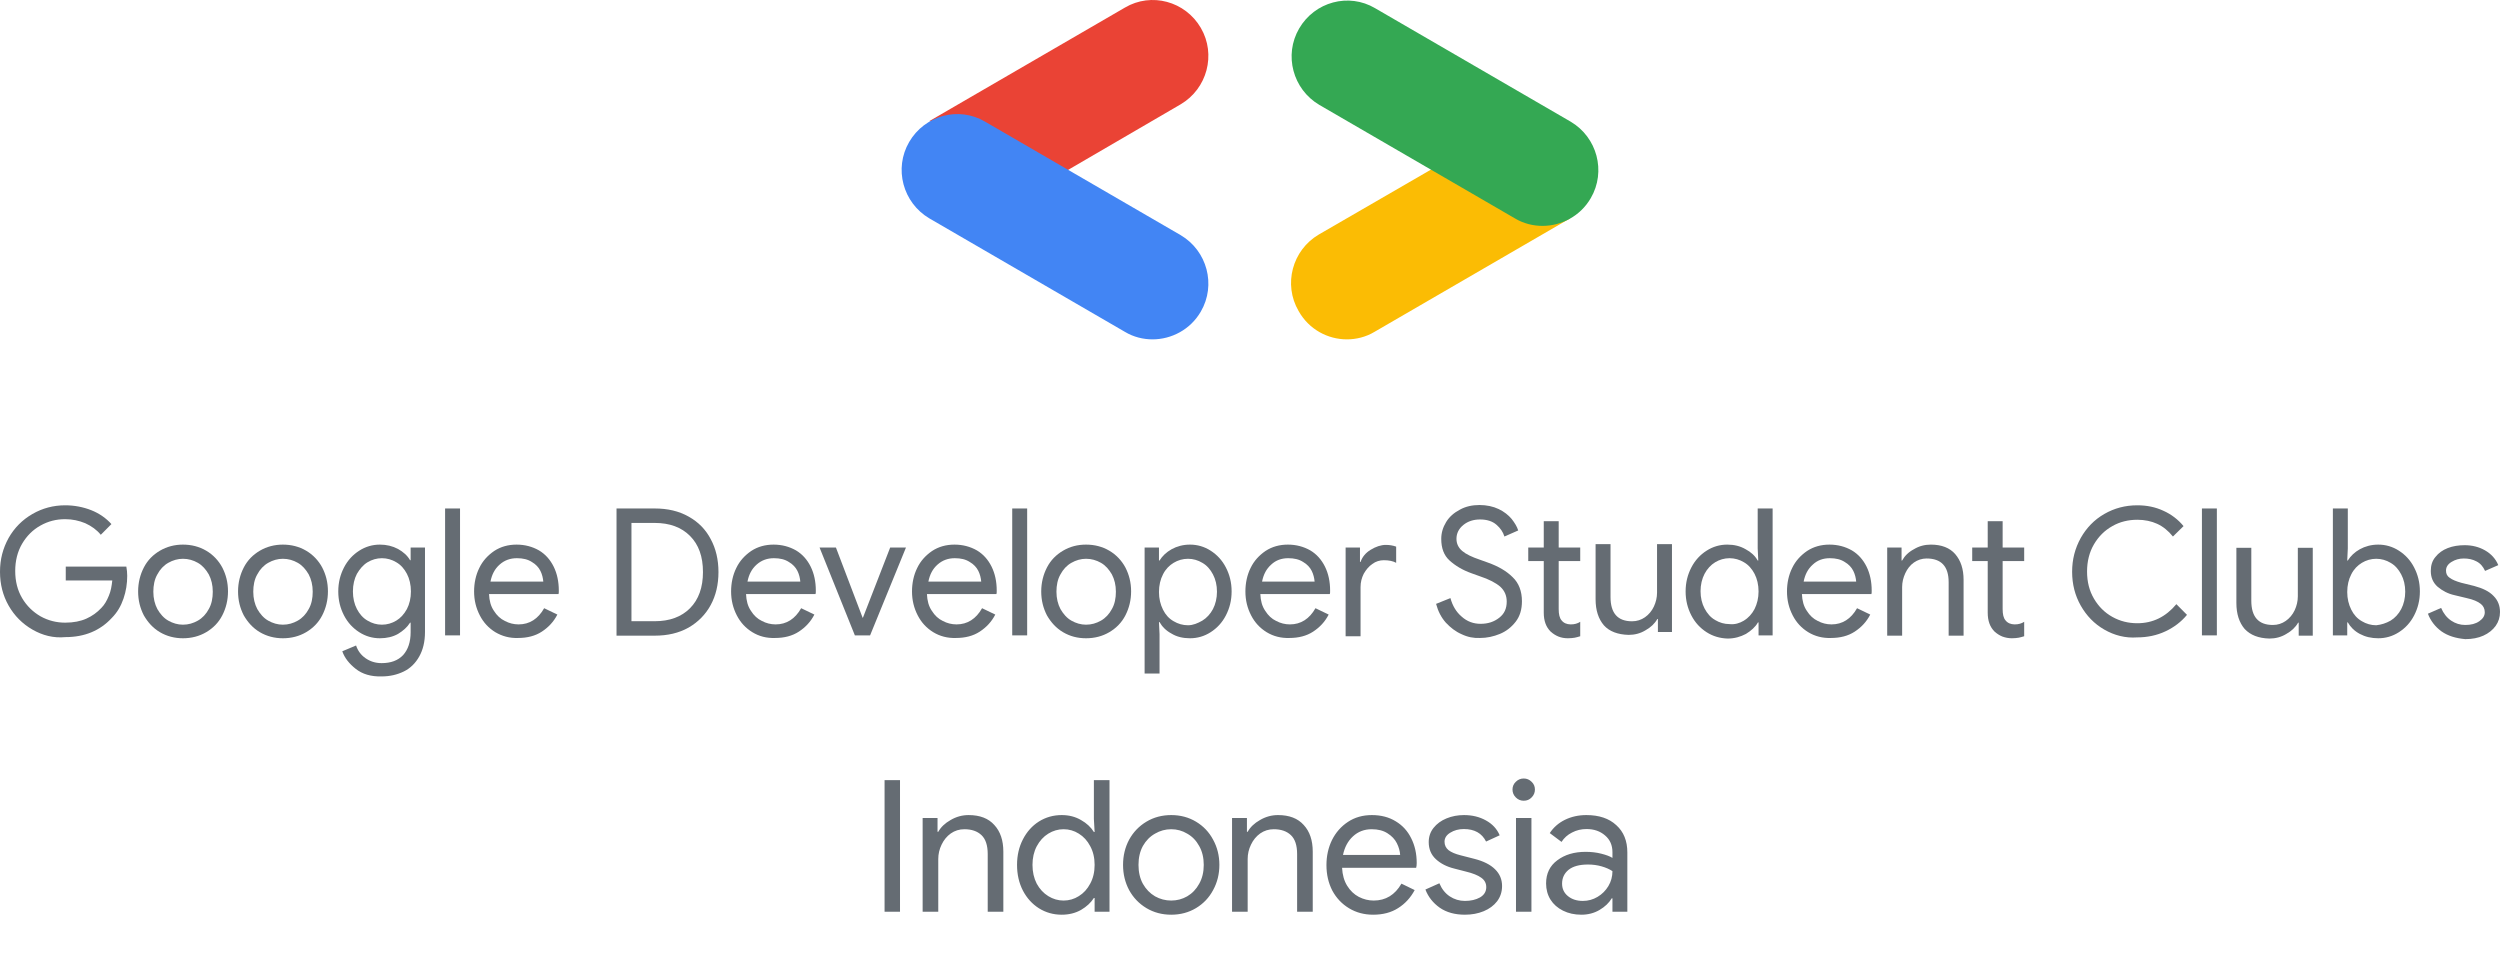 <svg width="340" height="132" viewBox="0 0 340 132" fill="none" xmlns="http://www.w3.org/2000/svg">
<path d="M4.413 85.625C3.046 84.839 1.953 83.738 1.172 82.362C0.391 80.987 0 79.453 0 77.763C0 76.073 0.391 74.579 1.172 73.163C1.953 71.787 3.046 70.687 4.413 69.901C5.78 69.114 7.264 68.721 8.865 68.721C10.115 68.721 11.325 68.957 12.419 69.39C13.512 69.822 14.45 70.49 15.153 71.277L13.708 72.731C13.161 72.063 12.458 71.552 11.599 71.159C10.74 70.805 9.841 70.608 8.865 70.608C7.654 70.608 6.561 70.883 5.507 71.473C4.452 72.063 3.632 72.888 3.007 73.95C2.382 75.011 2.07 76.269 2.07 77.645C2.07 79.06 2.382 80.279 3.007 81.34C3.632 82.402 4.491 83.227 5.507 83.817C6.561 84.406 7.694 84.682 8.865 84.682C9.998 84.682 10.974 84.485 11.755 84.131C12.536 83.778 13.2 83.306 13.786 82.677C14.216 82.245 14.528 81.694 14.801 81.026C15.075 80.397 15.192 79.689 15.27 78.942H8.943V77.055H17.183C17.262 77.488 17.301 77.92 17.301 78.313C17.301 79.375 17.145 80.397 16.793 81.419C16.442 82.441 15.934 83.306 15.192 84.053C13.591 85.782 11.482 86.647 8.904 86.647C7.264 86.805 5.78 86.411 4.413 85.625Z" fill="#656C73"/>
<path d="M21.753 85.979C20.815 85.428 20.112 84.642 19.566 83.699C19.058 82.716 18.785 81.654 18.785 80.436C18.785 79.257 19.058 78.156 19.566 77.173C20.073 76.19 20.815 75.443 21.753 74.893C22.69 74.343 23.744 74.067 24.877 74.067C26.048 74.067 27.103 74.343 28.04 74.893C28.978 75.443 29.719 76.23 30.227 77.173C30.735 78.156 31.008 79.217 31.008 80.436C31.008 81.615 30.735 82.716 30.227 83.699C29.719 84.682 28.978 85.428 28.04 85.979C27.103 86.529 26.048 86.804 24.877 86.804C23.744 86.804 22.69 86.529 21.753 85.979ZM26.908 84.406C27.533 84.053 28.04 83.502 28.392 82.834C28.782 82.165 28.938 81.34 28.938 80.475C28.938 79.571 28.743 78.785 28.392 78.117C28.001 77.448 27.533 76.898 26.908 76.544C26.283 76.19 25.619 75.994 24.877 75.994C24.174 75.994 23.51 76.19 22.885 76.544C22.26 76.898 21.753 77.448 21.401 78.117C21.011 78.785 20.854 79.61 20.854 80.475C20.854 81.379 21.05 82.165 21.401 82.834C21.792 83.502 22.26 84.053 22.885 84.406C23.51 84.76 24.174 84.957 24.877 84.957C25.619 84.957 26.283 84.76 26.908 84.406Z" fill="#656C73"/>
<path d="M35.343 85.979C34.406 85.428 33.703 84.642 33.157 83.699C32.649 82.716 32.375 81.654 32.375 80.436C32.375 79.257 32.649 78.156 33.157 77.173C33.664 76.19 34.406 75.443 35.343 74.893C36.281 74.343 37.335 74.067 38.468 74.067C39.639 74.067 40.694 74.343 41.631 74.893C42.568 75.443 43.31 76.23 43.818 77.173C44.326 78.156 44.599 79.217 44.599 80.436C44.599 81.615 44.326 82.716 43.818 83.699C43.31 84.682 42.568 85.428 41.631 85.979C40.694 86.529 39.639 86.804 38.468 86.804C37.335 86.804 36.281 86.529 35.343 85.979ZM40.498 84.406C41.123 84.053 41.631 83.502 41.983 82.834C42.373 82.165 42.529 81.34 42.529 80.475C42.529 79.571 42.334 78.785 41.983 78.117C41.592 77.448 41.123 76.898 40.498 76.544C39.873 76.19 39.21 75.994 38.468 75.994C37.765 75.994 37.101 76.19 36.476 76.544C35.851 76.898 35.343 77.448 34.992 78.117C34.601 78.785 34.445 79.61 34.445 80.475C34.445 81.379 34.641 82.165 34.992 82.834C35.383 83.502 35.851 84.053 36.476 84.406C37.101 84.76 37.765 84.957 38.468 84.957C39.21 84.957 39.873 84.76 40.498 84.406Z" fill="#656C73"/>
<path d="M48.387 90.971C47.489 90.264 46.864 89.478 46.552 88.573L48.426 87.787C48.66 88.495 49.09 89.084 49.715 89.517C50.34 89.949 51.043 90.185 51.902 90.185C53.152 90.185 54.128 89.831 54.831 89.084C55.495 88.337 55.846 87.315 55.846 85.979V84.682H55.768C55.378 85.311 54.831 85.782 54.128 86.215C53.425 86.608 52.605 86.804 51.668 86.804C50.652 86.804 49.715 86.529 48.856 85.979C47.997 85.428 47.294 84.682 46.786 83.699C46.278 82.716 46.005 81.654 46.005 80.436C46.005 79.217 46.278 78.156 46.786 77.173C47.294 76.19 47.997 75.443 48.856 74.893C49.715 74.343 50.652 74.067 51.668 74.067C52.566 74.067 53.386 74.264 54.128 74.657C54.831 75.05 55.417 75.561 55.768 76.19H55.846V74.46H57.799V85.94C57.799 87.276 57.526 88.377 57.018 89.281C56.51 90.185 55.807 90.893 54.909 91.325C54.011 91.758 53.034 91.993 51.902 91.993C50.457 92.033 49.285 91.679 48.387 90.971ZM53.894 84.406C54.479 84.053 54.948 83.541 55.339 82.834C55.69 82.165 55.885 81.34 55.885 80.436C55.885 79.532 55.69 78.706 55.339 78.038C54.987 77.37 54.518 76.819 53.894 76.466C53.308 76.112 52.644 75.915 51.941 75.915C51.238 75.915 50.574 76.112 49.988 76.466C49.403 76.819 48.934 77.37 48.543 78.038C48.192 78.706 47.997 79.532 47.997 80.436C47.997 81.34 48.192 82.165 48.543 82.834C48.895 83.502 49.363 84.053 49.988 84.406C50.574 84.76 51.238 84.957 51.941 84.957C52.644 84.957 53.308 84.76 53.894 84.406Z" fill="#656C73"/>
<path d="M62.564 69.153H60.533V86.411H62.564V69.153Z" fill="#656C73"/>
<path d="M67.367 85.979C66.469 85.428 65.766 84.682 65.258 83.699C64.75 82.716 64.477 81.654 64.477 80.436C64.477 79.296 64.711 78.195 65.18 77.252C65.648 76.269 66.352 75.522 67.211 74.932C68.109 74.343 69.124 74.067 70.257 74.067C71.389 74.067 72.405 74.343 73.303 74.854C74.162 75.365 74.826 76.112 75.295 77.055C75.763 77.999 75.998 79.099 75.998 80.318C75.998 80.554 75.998 80.711 75.959 80.79H66.508C66.547 81.694 66.742 82.441 67.172 83.07C67.562 83.699 68.07 84.17 68.656 84.446C69.241 84.76 69.866 84.918 70.53 84.918C72.014 84.918 73.186 84.17 74.006 82.716L75.802 83.581C75.295 84.564 74.592 85.311 73.694 85.9C72.795 86.49 71.702 86.765 70.452 86.765C69.319 86.804 68.304 86.529 67.367 85.979ZM73.889 79.099C73.85 78.627 73.733 78.117 73.498 77.645C73.264 77.173 72.873 76.741 72.327 76.426C71.78 76.072 71.116 75.915 70.296 75.915C69.398 75.915 68.617 76.19 67.953 76.78C67.289 77.37 66.898 78.117 66.703 79.099H73.889Z" fill="#656C73"/>
<path d="M83.847 69.153H89.042C90.799 69.153 92.322 69.507 93.65 70.254C94.978 71.001 95.954 71.984 96.657 73.32C97.36 74.618 97.711 76.112 97.711 77.802C97.711 79.492 97.36 80.986 96.657 82.283C95.954 83.581 94.939 84.603 93.65 85.35C92.322 86.097 90.799 86.45 89.042 86.45H83.847V69.153ZM89.042 84.485C91.072 84.485 92.674 83.895 93.845 82.716C95.017 81.536 95.603 79.885 95.603 77.802C95.603 75.679 95.017 74.067 93.845 72.888C92.674 71.709 91.072 71.119 89.042 71.119H85.878V84.485H89.042Z" fill="#656C73"/>
<path d="M102.32 85.979C101.422 85.428 100.719 84.682 100.211 83.699C99.704 82.716 99.43 81.654 99.43 80.436C99.43 79.296 99.665 78.195 100.133 77.252C100.602 76.269 101.305 75.522 102.164 74.932C103.062 74.343 104.078 74.067 105.21 74.067C106.343 74.067 107.358 74.343 108.256 74.854C109.115 75.365 109.779 76.112 110.248 77.055C110.717 77.999 110.951 79.099 110.951 80.318C110.951 80.554 110.951 80.711 110.912 80.79H101.461C101.5 81.694 101.695 82.441 102.125 83.07C102.515 83.699 103.023 84.17 103.609 84.446C104.195 84.76 104.819 84.918 105.483 84.918C106.968 84.918 108.139 84.17 108.959 82.716L110.756 83.581C110.248 84.564 109.545 85.311 108.647 85.9C107.748 86.49 106.655 86.765 105.405 86.765C104.234 86.804 103.218 86.529 102.32 85.979ZM108.842 79.099C108.803 78.627 108.686 78.117 108.452 77.645C108.217 77.173 107.827 76.741 107.28 76.426C106.733 76.072 106.069 75.915 105.249 75.915C104.351 75.915 103.57 76.19 102.906 76.78C102.242 77.37 101.852 78.117 101.656 79.099H108.842Z" fill="#656C73"/>
<path d="M111.459 74.46H113.685L117.317 84.013H117.356L121.066 74.46H123.214L118.332 86.411H116.262L111.459 74.46Z" fill="#656C73"/>
<path d="M126.923 85.979C126.025 85.428 125.322 84.682 124.814 83.699C124.307 82.716 124.033 81.654 124.033 80.436C124.033 79.296 124.268 78.195 124.736 77.252C125.205 76.269 125.908 75.522 126.767 74.932C127.665 74.343 128.681 74.067 129.813 74.067C130.946 74.067 131.961 74.343 132.859 74.854C133.719 75.365 134.383 76.112 134.851 77.055C135.32 77.999 135.554 79.099 135.554 80.318C135.554 80.554 135.554 80.711 135.515 80.79H126.064C126.103 81.694 126.298 82.441 126.728 83.07C127.119 83.699 127.626 84.17 128.212 84.446C128.798 84.76 129.423 84.918 130.087 84.918C131.571 84.918 132.742 84.17 133.563 82.716L135.359 83.581C134.851 84.564 134.148 85.311 133.25 85.9C132.352 86.49 131.258 86.765 130.008 86.765C128.876 86.804 127.822 86.529 126.923 85.979ZM133.445 79.099C133.406 78.627 133.289 78.117 133.055 77.645C132.82 77.173 132.43 76.741 131.883 76.426C131.336 76.072 130.673 75.915 129.852 75.915C128.954 75.915 128.173 76.19 127.509 76.78C126.845 77.37 126.455 78.117 126.259 79.099H133.445Z" fill="#656C73"/>
<path d="M139.694 69.153H137.663V86.411H139.694V69.153Z" fill="#656C73"/>
<path d="M144.576 85.979C143.638 85.428 142.935 84.642 142.389 83.699C141.881 82.716 141.607 81.654 141.607 80.436C141.607 79.257 141.881 78.156 142.389 77.173C142.896 76.19 143.638 75.443 144.576 74.893C145.513 74.343 146.528 74.067 147.7 74.067C148.872 74.067 149.926 74.343 150.863 74.893C151.8 75.443 152.543 76.23 153.05 77.173C153.558 78.156 153.831 79.217 153.831 80.436C153.831 81.615 153.558 82.716 153.05 83.699C152.543 84.682 151.8 85.428 150.863 85.979C149.926 86.529 148.872 86.804 147.7 86.804C146.528 86.804 145.513 86.529 144.576 85.979ZM149.731 84.406C150.355 84.053 150.863 83.502 151.215 82.834C151.605 82.165 151.761 81.34 151.761 80.475C151.761 79.571 151.566 78.785 151.215 78.117C150.824 77.448 150.355 76.898 149.731 76.544C149.106 76.19 148.442 75.994 147.7 75.994C146.997 75.994 146.333 76.19 145.708 76.544C145.083 76.898 144.576 77.448 144.224 78.117C143.834 78.785 143.677 79.61 143.677 80.475C143.677 81.379 143.873 82.165 144.224 82.834C144.615 83.502 145.083 84.053 145.708 84.406C146.333 84.76 146.997 84.957 147.7 84.957C148.442 84.957 149.106 84.76 149.731 84.406Z" fill="#656C73"/>
<path d="M155.667 74.46H157.62V76.23H157.698C158.088 75.601 158.635 75.09 159.338 74.696C160.041 74.303 160.9 74.067 161.837 74.067C162.853 74.067 163.79 74.343 164.649 74.893C165.508 75.443 166.212 76.19 166.719 77.173C167.227 78.156 167.5 79.217 167.5 80.436C167.5 81.654 167.227 82.716 166.719 83.699C166.212 84.682 165.508 85.428 164.649 85.979C163.79 86.529 162.853 86.804 161.837 86.804C160.9 86.804 160.041 86.608 159.338 86.175C158.596 85.782 158.049 85.232 157.698 84.603H157.62L157.698 86.254V91.6H155.667V74.46ZM163.517 84.406C164.103 84.053 164.61 83.502 164.962 82.834C165.313 82.165 165.508 81.34 165.508 80.475C165.508 79.571 165.313 78.785 164.962 78.117C164.61 77.448 164.142 76.898 163.517 76.544C162.931 76.19 162.267 75.994 161.564 75.994C160.861 75.994 160.197 76.19 159.611 76.544C159.025 76.898 158.518 77.409 158.166 78.117C157.815 78.785 157.62 79.61 157.62 80.514C157.62 81.419 157.815 82.205 158.166 82.912C158.518 83.62 158.986 84.131 159.611 84.485C160.197 84.839 160.861 85.035 161.564 85.035C162.267 85.035 162.892 84.76 163.517 84.406Z" fill="#656C73"/>
<path d="M172.265 85.979C171.366 85.428 170.663 84.682 170.156 83.699C169.648 82.716 169.375 81.654 169.375 80.436C169.375 79.296 169.609 78.195 170.077 77.252C170.546 76.269 171.249 75.522 172.108 74.932C173.007 74.343 174.022 74.067 175.155 74.067C176.287 74.067 177.302 74.343 178.201 74.854C179.06 75.365 179.724 76.112 180.192 77.055C180.661 77.999 180.895 79.099 180.895 80.318C180.895 80.554 180.895 80.711 180.856 80.79H171.405C171.444 81.694 171.64 82.441 172.069 83.07C172.46 83.699 172.967 84.17 173.553 84.446C174.139 84.76 174.764 84.918 175.428 84.918C176.912 84.918 178.083 84.17 178.904 82.716L180.7 83.581C180.193 84.564 179.489 85.311 178.591 85.9C177.693 86.49 176.599 86.765 175.35 86.765C174.217 86.804 173.163 86.529 172.265 85.979ZM178.787 79.099C178.747 78.627 178.63 78.117 178.396 77.645C178.162 77.173 177.771 76.741 177.224 76.426C176.677 76.072 176.014 75.915 175.194 75.915C174.295 75.915 173.514 76.19 172.889 76.78C172.226 77.37 171.835 78.117 171.64 79.099H178.787Z" fill="#656C73"/>
<path d="M183.004 74.46H184.957V76.426H185.035C185.269 75.757 185.699 75.207 186.402 74.775C187.105 74.343 187.808 74.106 188.472 74.106C188.98 74.106 189.448 74.185 189.878 74.343V76.544C189.448 76.308 188.902 76.19 188.199 76.19C187.652 76.19 187.105 76.347 186.636 76.701C186.168 77.016 185.777 77.487 185.465 78.038C185.191 78.588 185.035 79.178 185.035 79.846V86.529H183.004V74.46Z" fill="#656C73"/>
<path d="M198.782 86.254C197.962 85.9 197.259 85.35 196.634 84.681C196.01 83.974 195.58 83.148 195.307 82.126L197.259 81.34C197.533 82.362 198.04 83.227 198.782 83.856C199.524 84.524 200.384 84.839 201.36 84.839C202.375 84.839 203.195 84.564 203.898 84.013C204.601 83.463 204.914 82.755 204.914 81.812C204.914 81.025 204.64 80.357 204.055 79.807C203.469 79.296 202.532 78.785 201.204 78.352L200.11 77.959C198.9 77.527 197.923 76.937 197.142 76.23C196.361 75.522 196.01 74.539 196.01 73.281C196.01 72.456 196.244 71.709 196.673 71.001C197.103 70.293 197.728 69.743 198.548 69.311C199.329 68.878 200.227 68.682 201.204 68.682C202.18 68.682 203.078 68.878 203.82 69.232C204.562 69.586 205.148 70.058 205.578 70.569C206.007 71.119 206.32 71.63 206.476 72.141L204.601 72.967C204.406 72.338 204.055 71.826 203.508 71.355C202.961 70.883 202.219 70.647 201.282 70.647C200.423 70.647 199.642 70.883 199.017 71.394C198.392 71.905 198.079 72.534 198.079 73.281C198.079 73.95 198.353 74.5 198.861 74.932C199.368 75.365 200.188 75.758 201.243 76.112L202.336 76.505C203.781 77.016 204.914 77.684 205.734 78.51C206.554 79.296 206.984 80.397 206.984 81.772C206.984 82.873 206.71 83.817 206.124 84.564C205.539 85.311 204.836 85.861 203.977 86.215C203.117 86.568 202.219 86.765 201.282 86.765C200.423 86.804 199.602 86.647 198.782 86.254Z" fill="#656C73"/>
<path d="M211.943 86.569C211.552 86.411 211.201 86.175 210.889 85.9C210.576 85.586 210.342 85.232 210.186 84.799C210.029 84.367 209.951 83.895 209.951 83.306V76.308H207.842V74.461H209.951V70.883H211.982V74.461H214.911V76.308H211.982V82.834C211.982 83.541 212.099 84.053 212.373 84.367C212.646 84.721 213.076 84.918 213.623 84.918C214.13 84.918 214.56 84.799 214.911 84.564V86.529C214.638 86.608 214.403 86.686 214.169 86.726C213.935 86.765 213.623 86.804 213.232 86.804C212.763 86.804 212.334 86.726 211.943 86.569Z" fill="#656C73"/>
<path d="M218.133 85.047C217.391 84.182 217 83.002 217 81.509V74H219.031V81.194C219.031 83.396 220.007 84.496 221.96 84.496C222.624 84.496 223.209 84.3 223.717 83.946C224.225 83.592 224.654 83.081 224.928 82.491C225.201 81.902 225.358 81.273 225.358 80.604V74H227.388V85.951H225.475V84.182H225.397C225.045 84.811 224.498 85.322 223.795 85.715C223.092 86.147 222.311 86.344 221.491 86.344C220.007 86.305 218.875 85.872 218.133 85.047Z" fill="#656C73"/>
<path d="M232.095 85.979C231.235 85.428 230.533 84.681 230.025 83.699C229.517 82.716 229.244 81.654 229.244 80.436C229.244 79.217 229.517 78.156 230.025 77.173C230.533 76.19 231.235 75.443 232.095 74.893C232.954 74.343 233.891 74.067 234.906 74.067C235.844 74.067 236.664 74.264 237.406 74.696C238.148 75.089 238.695 75.601 239.046 76.23H239.124L239.046 74.579V69.153H241.077V86.411H239.163V84.642H239.085C238.734 85.271 238.148 85.782 237.445 86.215C236.703 86.608 235.883 86.844 234.946 86.844C233.891 86.804 232.954 86.529 232.095 85.979ZM237.172 84.406C237.757 84.053 238.265 83.502 238.617 82.834C238.968 82.126 239.163 81.34 239.163 80.436C239.163 79.532 238.968 78.706 238.617 78.038C238.265 77.37 237.796 76.819 237.172 76.465C236.586 76.112 235.922 75.915 235.219 75.915C234.516 75.915 233.852 76.112 233.266 76.465C232.68 76.819 232.173 77.37 231.821 78.038C231.47 78.706 231.275 79.532 231.275 80.397C231.275 81.301 231.47 82.087 231.821 82.755C232.173 83.424 232.641 83.974 233.266 84.328C233.852 84.681 234.516 84.878 235.219 84.878C235.922 84.957 236.586 84.76 237.172 84.406Z" fill="#656C73"/>
<path d="M245.92 85.979C245.021 85.428 244.318 84.682 243.811 83.699C243.303 82.716 243.03 81.654 243.03 80.436C243.03 79.296 243.264 78.195 243.733 77.252C244.201 76.269 244.904 75.522 245.763 74.932C246.662 74.343 247.677 74.067 248.81 74.067C249.942 74.067 250.957 74.343 251.855 74.854C252.716 75.365 253.38 76.112 253.848 77.055C254.316 77.999 254.55 79.099 254.55 80.318C254.55 80.554 254.55 80.711 254.513 80.79H245.061C245.1 81.694 245.295 82.441 245.724 83.07C246.115 83.699 246.623 84.17 247.208 84.446C247.794 84.76 248.419 84.918 249.083 84.918C250.567 84.918 251.739 84.17 252.56 82.716L254.354 83.581C253.848 84.564 253.144 85.311 252.245 85.9C251.348 86.49 250.255 86.765 249.005 86.765C247.872 86.804 246.818 86.529 245.92 85.979ZM252.441 79.099C252.404 78.627 252.285 78.117 252.051 77.645C251.817 77.173 251.426 76.741 250.879 76.426C250.333 76.072 249.669 75.915 248.849 75.915C247.951 75.915 247.169 76.19 246.545 76.78C245.88 77.37 245.49 78.117 245.295 79.099H252.441Z" fill="#656C73"/>
<path d="M256.659 74.46H258.612V76.23H258.69C259.042 75.601 259.548 75.09 260.29 74.696C260.995 74.264 261.775 74.067 262.595 74.067C264.04 74.067 265.172 74.5 265.915 75.365C266.657 76.23 267.047 77.37 267.047 78.863V86.451H265.016V79.178C265.016 77.016 264.002 75.954 262.009 75.954C261.385 75.954 260.799 76.151 260.29 76.505C259.784 76.859 259.392 77.37 259.12 77.959C258.846 78.549 258.69 79.178 258.69 79.846V86.451H256.659V74.46Z" fill="#656C73"/>
<path d="M272.319 86.569C271.929 86.411 271.577 86.175 271.265 85.9C270.953 85.586 270.719 85.232 270.563 84.799C270.407 84.367 270.329 83.895 270.329 83.306V76.308H268.22V74.461H270.329V70.883H272.359V74.461H275.289V76.308H272.359V82.834C272.359 83.541 272.475 84.053 272.749 84.367C273.024 84.721 273.451 84.918 274 84.918C274.506 84.918 274.936 84.799 275.289 84.564V86.529C275.014 86.608 274.78 86.686 274.546 86.726C274.312 86.765 274 86.804 273.608 86.804C273.18 86.804 272.749 86.726 272.319 86.569Z" fill="#656C73"/>
<path d="M286.185 85.625C284.816 84.839 283.762 83.738 282.981 82.362C282.201 80.987 281.809 79.453 281.809 77.763C281.809 76.073 282.201 74.579 282.981 73.163C283.762 71.787 284.816 70.687 286.185 69.901C287.551 69.114 289.034 68.721 290.674 68.721C291.963 68.721 293.135 68.957 294.228 69.468C295.282 69.94 296.221 70.648 296.963 71.552L295.519 72.967C294.892 72.181 294.15 71.591 293.369 71.237C292.589 70.883 291.691 70.687 290.674 70.687C289.464 70.687 288.294 70.962 287.277 71.552C286.223 72.141 285.402 72.967 284.778 74.028C284.154 75.09 283.84 76.348 283.84 77.724C283.84 79.139 284.154 80.358 284.778 81.419C285.402 82.48 286.223 83.306 287.277 83.895C288.331 84.485 289.464 84.76 290.674 84.76C292.783 84.76 294.542 83.895 295.987 82.166L297.431 83.62C296.651 84.564 295.675 85.311 294.502 85.861C293.332 86.411 292.041 86.686 290.637 86.686C289.074 86.805 287.551 86.411 286.185 85.625Z" fill="#656C73"/>
<path d="M301.493 69.153H299.462V86.411H301.493V69.153Z" fill="#656C73"/>
<path d="M305.28 85.546C304.538 84.681 304.148 83.502 304.148 82.008V74.499H306.178V81.694C306.178 83.895 307.155 84.996 309.108 84.996C309.772 84.996 310.358 84.799 310.864 84.445C311.373 84.092 311.803 83.581 312.077 82.991C312.349 82.401 312.505 81.772 312.505 81.104V74.499H314.536V86.45H312.623V84.681H312.545C312.193 85.31 311.647 85.821 310.942 86.214C310.24 86.647 309.46 86.843 308.64 86.843C307.155 86.804 306.063 86.372 305.28 85.546Z" fill="#656C73"/>
<path d="M320.94 86.215C320.198 85.821 319.652 85.271 319.302 84.642H319.224V86.411H317.271V69.153H319.302V74.579L319.224 76.23H319.302C319.692 75.601 320.238 75.089 320.94 74.696C321.645 74.303 322.503 74.067 323.442 74.067C324.456 74.067 325.394 74.343 326.252 74.893C327.111 75.443 327.815 76.19 328.321 77.173C328.829 78.156 329.104 79.217 329.104 80.436C329.104 81.654 328.829 82.716 328.321 83.699C327.815 84.681 327.111 85.428 326.252 85.979C325.394 86.529 324.456 86.804 323.442 86.804C322.503 86.804 321.683 86.608 320.94 86.215ZM325.12 84.406C325.706 84.053 326.212 83.502 326.564 82.834C326.917 82.165 327.111 81.34 327.111 80.475C327.111 79.571 326.917 78.785 326.564 78.117C326.212 77.448 325.744 76.898 325.12 76.544C324.534 76.19 323.869 75.994 323.167 75.994C322.465 75.994 321.801 76.19 321.214 76.544C320.628 76.898 320.12 77.409 319.77 78.117C319.418 78.785 319.224 79.61 319.224 80.514C319.224 81.419 319.418 82.205 319.77 82.912C320.12 83.62 320.59 84.131 321.214 84.485C321.801 84.839 322.465 85.035 323.167 85.035C323.869 84.957 324.496 84.76 325.12 84.406Z" fill="#656C73"/>
<path d="M332.033 85.861C331.172 85.232 330.548 84.406 330.196 83.463L331.993 82.677C332.305 83.424 332.775 84.013 333.359 84.406C333.945 84.799 334.572 84.996 335.274 84.996C336.054 84.996 336.681 84.838 337.187 84.485C337.695 84.131 337.929 83.738 337.929 83.266C337.929 82.794 337.735 82.401 337.383 82.126C336.993 81.812 336.366 81.536 335.468 81.34L333.83 80.947C332.931 80.75 332.189 80.357 331.525 79.807C330.9 79.256 330.588 78.549 330.588 77.645C330.588 76.898 330.782 76.269 331.212 75.758C331.643 75.207 332.189 74.814 332.891 74.539C333.596 74.264 334.376 74.146 335.196 74.146C336.21 74.146 337.149 74.382 337.969 74.853C338.79 75.325 339.414 75.994 339.766 76.858L337.969 77.645C337.695 77.055 337.343 76.623 336.797 76.347C336.288 76.072 335.704 75.954 335.078 75.954C334.454 75.954 333.908 76.111 333.399 76.426C332.891 76.74 332.657 77.133 332.657 77.605C332.657 78.038 332.813 78.352 333.165 78.588C333.477 78.824 334.023 79.06 334.728 79.256L336.484 79.689C337.657 80.003 338.553 80.436 339.139 81.065C339.726 81.654 340 82.401 340 83.227C340 83.934 339.804 84.563 339.414 85.114C339.024 85.664 338.437 86.136 337.735 86.45C337.031 86.765 336.21 86.922 335.274 86.922C333.986 86.804 332.931 86.49 332.033 85.861Z" fill="#656C73"/>
<path d="M145.163 23.162L160.573 14.185C164.172 12.059 165.423 7.413 163.311 3.791C161.199 0.169 156.584 -1.091 152.985 1.035L126.389 16.469L145.163 23.162Z" fill="#EA4335"/>
<path d="M156.74 46.154C159.322 46.154 161.903 44.816 163.311 42.375C165.423 38.753 164.172 34.107 160.573 31.981L133.977 16.548C130.379 14.422 125.763 15.681 123.651 19.303C121.539 22.926 122.791 27.572 126.389 29.698L152.986 45.131C154.159 45.84 155.489 46.154 156.74 46.154Z" fill="#4285F4"/>
<path d="M183.18 46.154C184.432 46.154 185.762 45.839 186.935 45.13L213.532 29.697L194.992 22.847L179.347 31.902C175.749 34.028 174.497 38.674 176.609 42.296C178.018 44.816 180.599 46.154 183.18 46.154Z" fill="#FBBC04"/>
<path d="M209.777 30.721C212.359 30.721 214.94 29.382 216.348 26.941C218.46 23.319 217.209 18.673 213.61 16.547L187.014 1.114C183.415 -1.012 178.8 0.248 176.688 3.87C174.576 7.492 175.827 12.138 179.426 14.264L206.022 29.697C207.196 30.406 208.525 30.721 209.777 30.721Z" fill="#34A853"/>
<path d="M120.301 106.1H122.401V124H120.301V106.1ZM125.479 111.25H127.504V113.125H127.604C127.954 112.492 128.513 111.958 129.279 111.525C130.046 111.075 130.863 110.85 131.729 110.85C133.263 110.85 134.429 111.3 135.229 112.2C136.046 113.083 136.454 114.292 136.454 115.825V124H134.329V116.15C134.329 114.967 134.046 114.108 133.479 113.575C132.913 113.042 132.138 112.775 131.154 112.775C130.471 112.775 129.854 112.967 129.304 113.35C128.771 113.733 128.354 114.242 128.054 114.875C127.754 115.492 127.604 116.142 127.604 116.825V124H125.479V111.25ZM144.393 124.4C143.26 124.4 142.226 124.108 141.293 123.525C140.376 122.942 139.651 122.142 139.118 121.125C138.585 120.092 138.318 118.925 138.318 117.625C138.318 116.342 138.585 115.183 139.118 114.15C139.651 113.117 140.376 112.308 141.293 111.725C142.226 111.142 143.26 110.85 144.393 110.85C145.376 110.85 146.251 111.075 147.018 111.525C147.785 111.958 148.368 112.5 148.768 113.15H148.868L148.768 111.375V106.1H150.893V124H148.868V122.125H148.768C148.368 122.758 147.785 123.3 147.018 123.75C146.251 124.183 145.376 124.4 144.393 124.4ZM144.643 122.475C145.393 122.475 146.085 122.275 146.718 121.875C147.368 121.475 147.885 120.908 148.268 120.175C148.668 119.442 148.868 118.592 148.868 117.625C148.868 116.658 148.668 115.808 148.268 115.075C147.885 114.342 147.368 113.775 146.718 113.375C146.085 112.975 145.393 112.775 144.643 112.775C143.91 112.775 143.218 112.975 142.568 113.375C141.918 113.775 141.393 114.35 140.993 115.1C140.61 115.833 140.418 116.675 140.418 117.625C140.418 118.575 140.61 119.425 140.993 120.175C141.393 120.908 141.918 121.475 142.568 121.875C143.218 122.275 143.91 122.475 144.643 122.475ZM159.285 124.4C158.035 124.4 156.91 124.1 155.91 123.5C154.91 122.9 154.127 122.083 153.56 121.05C153.01 120.017 152.735 118.875 152.735 117.625C152.735 116.375 153.01 115.233 153.56 114.2C154.127 113.167 154.91 112.35 155.91 111.75C156.91 111.15 158.035 110.85 159.285 110.85C160.535 110.85 161.66 111.15 162.66 111.75C163.66 112.35 164.435 113.167 164.985 114.2C165.552 115.233 165.835 116.375 165.835 117.625C165.835 118.875 165.552 120.017 164.985 121.05C164.435 122.083 163.66 122.9 162.66 123.5C161.66 124.1 160.535 124.4 159.285 124.4ZM159.285 122.475C160.068 122.475 160.793 122.283 161.46 121.9C162.143 121.5 162.685 120.933 163.085 120.2C163.502 119.467 163.71 118.608 163.71 117.625C163.71 116.642 163.502 115.783 163.085 115.05C162.685 114.317 162.143 113.758 161.46 113.375C160.793 112.975 160.068 112.775 159.285 112.775C158.502 112.775 157.768 112.975 157.085 113.375C156.402 113.758 155.852 114.317 155.435 115.05C155.035 115.783 154.835 116.642 154.835 117.625C154.835 118.608 155.035 119.467 155.435 120.2C155.852 120.933 156.402 121.5 157.085 121.9C157.768 122.283 158.502 122.475 159.285 122.475ZM167.558 111.25H169.583V113.125H169.683C170.033 112.492 170.592 111.958 171.358 111.525C172.125 111.075 172.942 110.85 173.808 110.85C175.342 110.85 176.508 111.3 177.308 112.2C178.125 113.083 178.533 114.292 178.533 115.825V124H176.408V116.15C176.408 114.967 176.125 114.108 175.558 113.575C174.992 113.042 174.217 112.775 173.233 112.775C172.55 112.775 171.933 112.967 171.383 113.35C170.85 113.733 170.433 114.242 170.133 114.875C169.833 115.492 169.683 116.142 169.683 116.825V124H167.558V111.25ZM186.747 124.4C185.53 124.4 184.439 124.108 183.472 123.525C182.505 122.942 181.747 122.142 181.197 121.125C180.664 120.092 180.397 118.933 180.397 117.65C180.397 116.417 180.647 115.283 181.147 114.25C181.664 113.217 182.389 112.392 183.322 111.775C184.255 111.158 185.339 110.85 186.572 110.85C187.822 110.85 188.905 111.133 189.822 111.7C190.739 112.25 191.439 113.017 191.922 114C192.422 114.983 192.672 116.108 192.672 117.375C192.672 117.625 192.647 117.842 192.597 118.025H182.522C182.572 118.992 182.805 119.808 183.222 120.475C183.639 121.142 184.164 121.642 184.797 121.975C185.447 122.308 186.122 122.475 186.822 122.475C188.455 122.475 189.714 121.708 190.597 120.175L192.397 121.05C191.847 122.083 191.097 122.9 190.147 123.5C189.214 124.1 188.08 124.4 186.747 124.4ZM190.422 116.275C190.389 115.742 190.239 115.208 189.972 114.675C189.705 114.142 189.28 113.692 188.697 113.325C188.13 112.958 187.414 112.775 186.547 112.775C185.547 112.775 184.697 113.1 183.997 113.75C183.314 114.383 182.864 115.225 182.647 116.275H190.422ZM199.231 124.4C197.864 124.4 196.723 124.083 195.806 123.45C194.889 122.8 194.239 121.975 193.856 120.975L195.756 120.125C196.073 120.892 196.539 121.483 197.156 121.9C197.789 122.317 198.481 122.525 199.231 122.525C200.031 122.525 200.714 122.367 201.281 122.05C201.848 121.717 202.131 121.25 202.131 120.65C202.131 120.117 201.906 119.692 201.456 119.375C201.006 119.042 200.298 118.758 199.331 118.525L197.781 118.125C196.764 117.875 195.931 117.45 195.281 116.85C194.631 116.25 194.306 115.475 194.306 114.525C194.306 113.792 194.523 113.15 194.956 112.6C195.406 112.033 195.998 111.6 196.731 111.3C197.464 111 198.256 110.85 199.106 110.85C200.223 110.85 201.214 111.092 202.081 111.575C202.964 112.058 203.589 112.733 203.956 113.6L202.106 114.45C201.539 113.317 200.531 112.75 199.081 112.75C198.381 112.75 197.764 112.917 197.231 113.25C196.714 113.567 196.456 113.975 196.456 114.475C196.456 114.942 196.639 115.325 197.006 115.625C197.373 115.908 197.923 116.142 198.656 116.325L200.506 116.8C201.756 117.117 202.698 117.592 203.331 118.225C203.964 118.842 204.281 119.6 204.281 120.5C204.281 121.283 204.056 121.975 203.606 122.575C203.156 123.158 202.548 123.608 201.781 123.925C201.014 124.242 200.164 124.4 199.231 124.4ZM207.225 108.9C206.809 108.9 206.45 108.75 206.15 108.45C205.85 108.15 205.7 107.792 205.7 107.375C205.7 106.958 205.85 106.608 206.15 106.325C206.45 106.025 206.809 105.875 207.225 105.875C207.642 105.875 208 106.025 208.3 106.325C208.6 106.608 208.75 106.958 208.75 107.375C208.75 107.792 208.6 108.15 208.3 108.45C208.017 108.75 207.659 108.9 207.225 108.9ZM206.175 111.25H208.275V124H206.175V111.25ZM215.068 124.4C214.135 124.4 213.301 124.217 212.568 123.85C211.835 123.483 211.268 122.983 210.868 122.35C210.468 121.7 210.268 120.967 210.268 120.15C210.268 118.8 210.776 117.75 211.793 117C212.81 116.233 214.093 115.85 215.643 115.85C216.41 115.85 217.118 115.933 217.768 116.1C218.435 116.267 218.943 116.458 219.293 116.675V115.9C219.293 114.95 218.96 114.192 218.293 113.625C217.626 113.042 216.785 112.75 215.768 112.75C215.051 112.75 214.393 112.908 213.793 113.225C213.193 113.525 212.718 113.95 212.368 114.5L210.768 113.3C211.268 112.533 211.951 111.933 212.818 111.5C213.701 111.067 214.676 110.85 215.743 110.85C217.476 110.85 218.835 111.308 219.818 112.225C220.818 113.125 221.318 114.358 221.318 115.925V124H219.293V122.175H219.193C218.826 122.792 218.276 123.317 217.543 123.75C216.81 124.183 215.985 124.4 215.068 124.4ZM215.268 122.525C215.985 122.525 216.651 122.342 217.268 121.975C217.885 121.608 218.376 121.117 218.743 120.5C219.11 119.883 219.293 119.208 219.293 118.475C218.893 118.208 218.401 117.992 217.818 117.825C217.235 117.658 216.618 117.575 215.968 117.575C214.801 117.575 213.918 117.817 213.318 118.3C212.735 118.783 212.443 119.408 212.443 120.175C212.443 120.875 212.71 121.442 213.243 121.875C213.776 122.308 214.451 122.525 215.268 122.525Z" fill="#656C73"/>
</svg>

